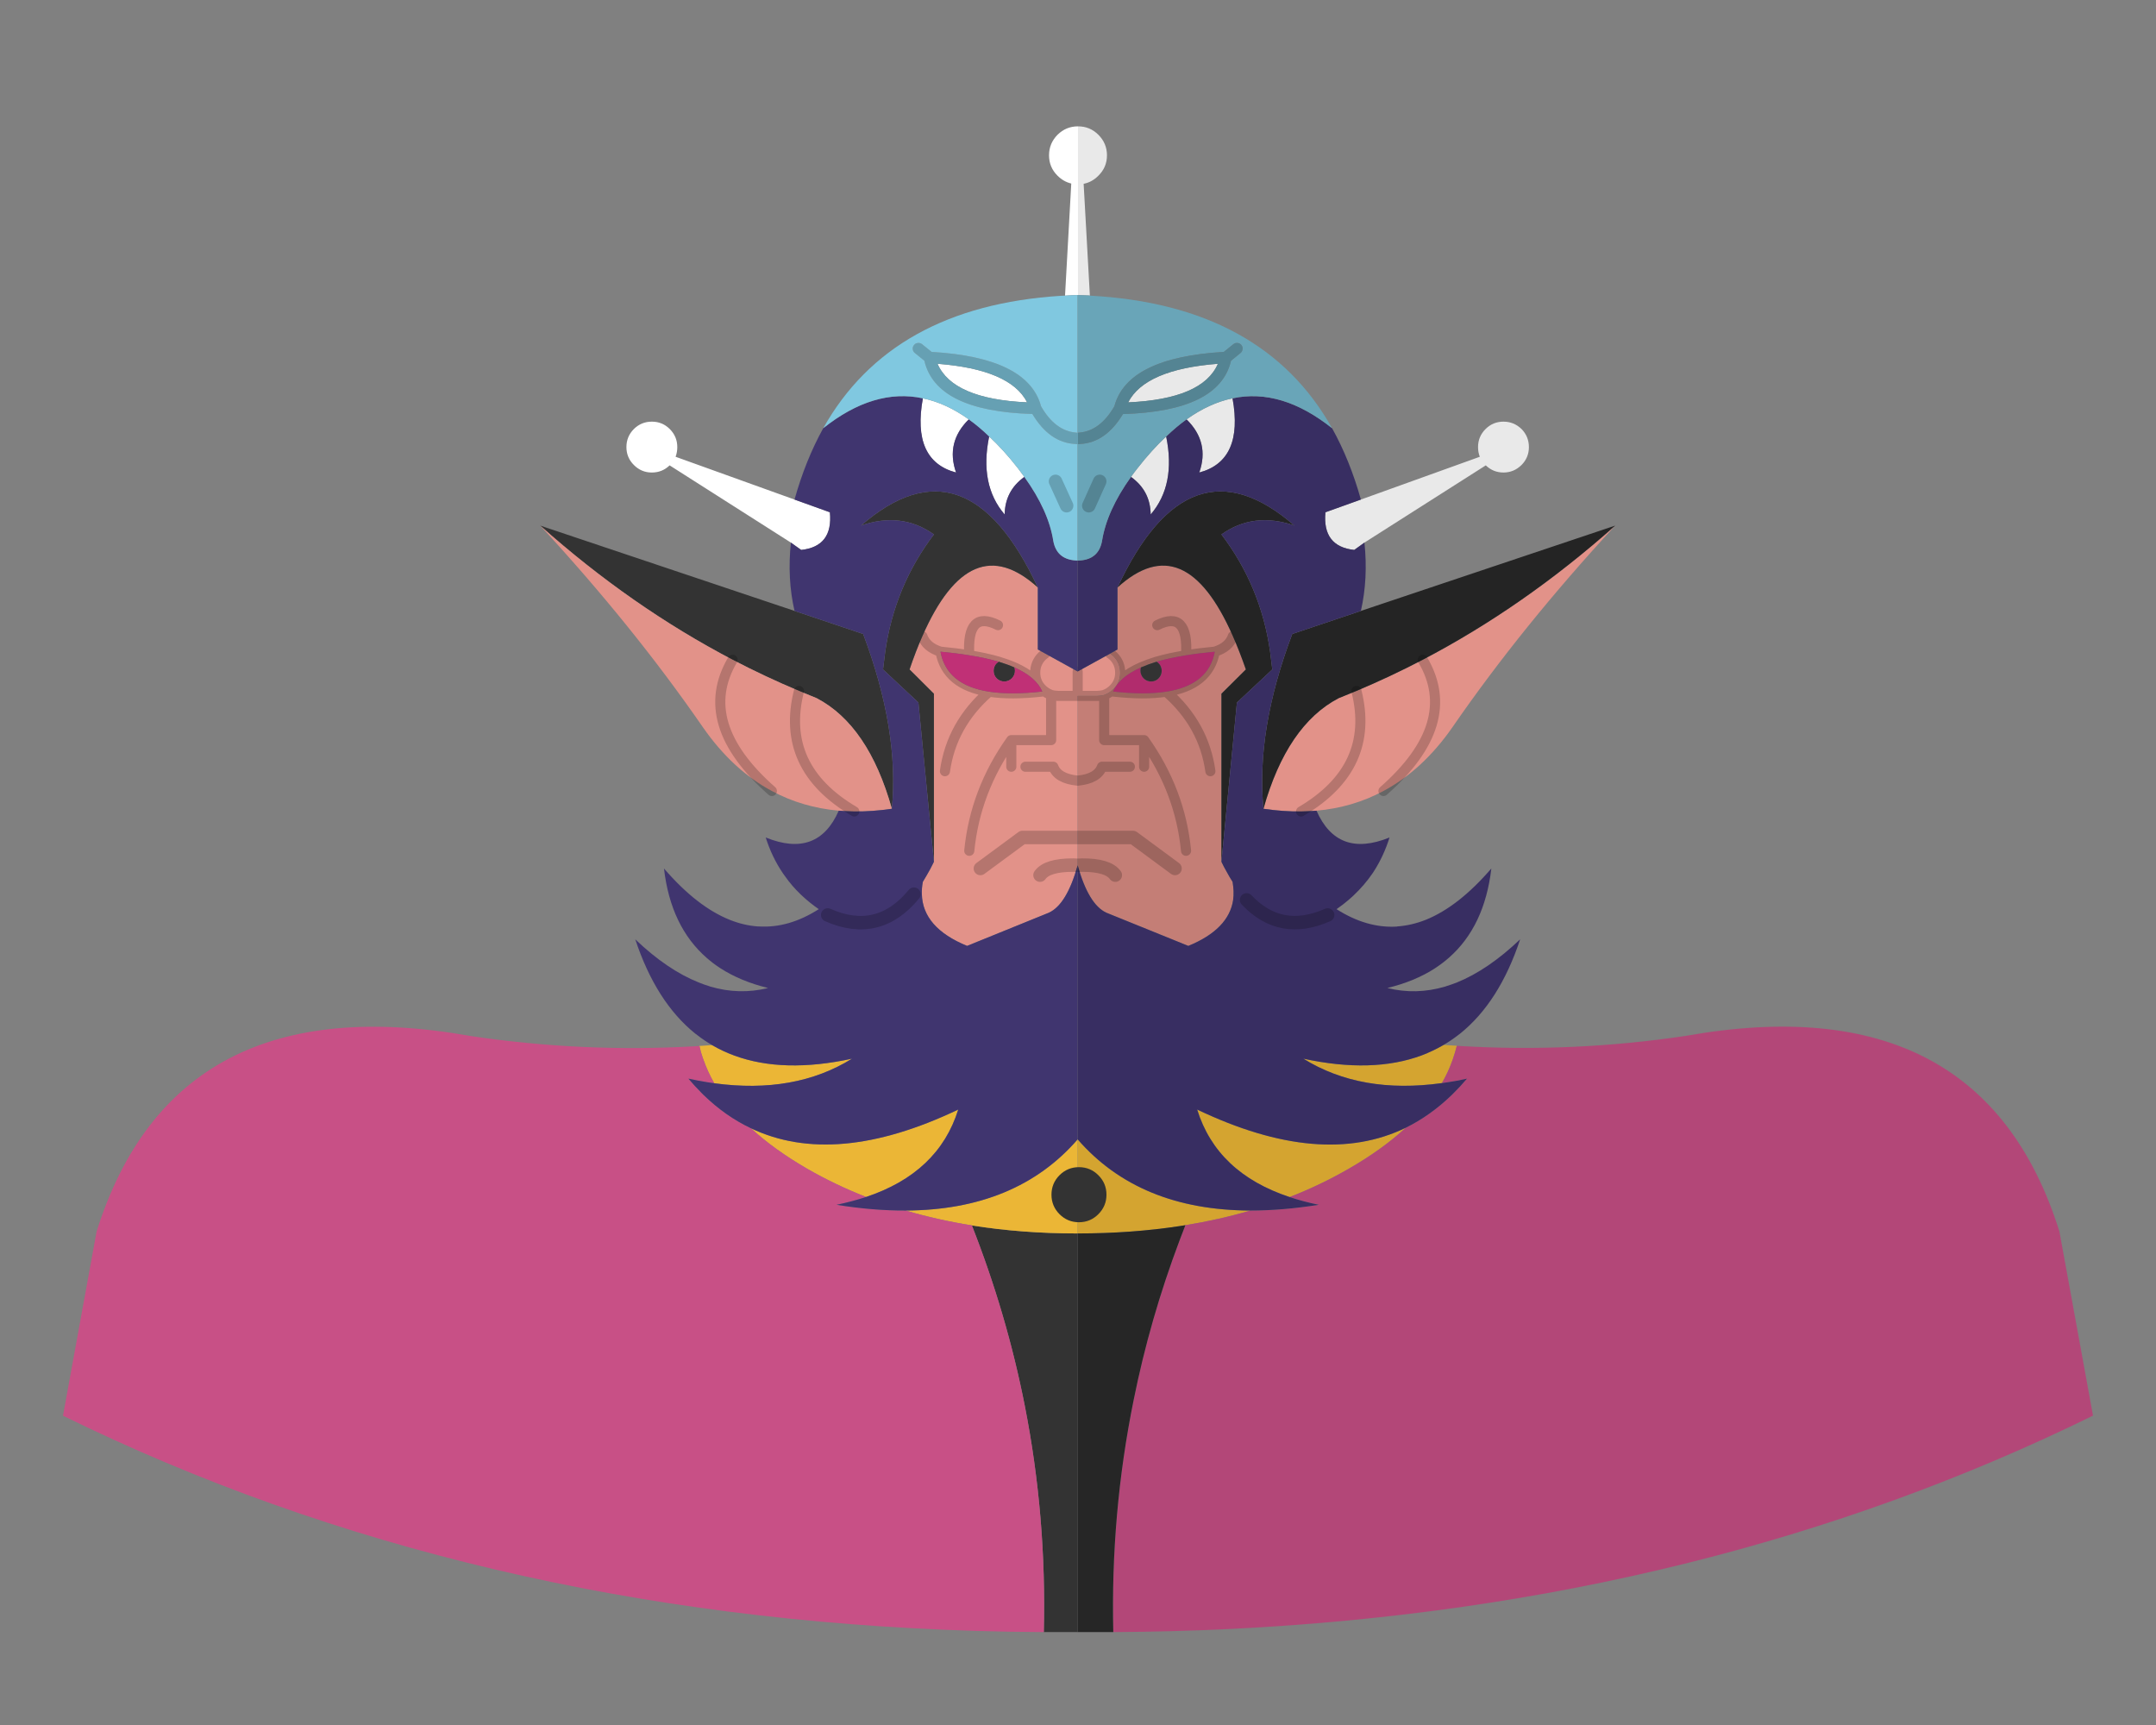 
<svg xmlns="http://www.w3.org/2000/svg" version="1.1" xmlns:xlink="http://www.w3.org/1999/xlink" preserveAspectRatio="none" x="0px" y="0px" width="1280px" height="1024px" viewBox="0 0 1280 1024">
<rect x="0" y="0" width="1280" height="1024" fill="#808080" stroke="none"/>
<defs>
<g id="Layer21_0_FILL">
<path fill="#E29289" stroke="none" d="
M 661.05 389.55
Q 660.45 389.05 659.9 388.6 659.55 388.3 659.15 388.05
L 639.8 398.6 616.15 385.55 616.15 348.75
Q 576.2 312.45 547.6 377.65 543.65 386.6 540 397.4
L 554.45 411.8 554.45 511.6
Q 552.3 516.1 549.95 520 548.95 521.8 547.9 523.45 547.15 527.25 547.3 530.8 547.8 550.7 574.15 561.5
L 622.7 541.8
Q 633.3 536.95 639.8 513.65
L 639.8 413.1 651.5 413.1
Q 653.65 413.05 655.55 412.55 656.35 412.2 657.15 411.85 659.2 410.85 661.05 409.05 665.05 405.05 665.05 399.35 665.05 393.6 661.05 389.55
M 575.45 389
Q 585.25 390.55 592.9 392.8 598.05 394.35 602.25 396.2 615.1 401.9 618.8 410.5 600.25 412.6 587.25 410.6 562 406.7 558.35 386.85 567.6 387.7 575.45 389 Z"/>

<path fill="#C47E76" stroke="none" d="
M 663.45 348.75
L 663.45 385.55 659.15 388.05
Q 659.55 388.3 659.9 388.6 660.45 389.05 661.05 389.55 665.05 393.6 665.05 399.35 665.05 405.05 661.05 409.05 659.2 410.85 657.15 411.85 656.35 412.2 655.55 412.55 653.65 413.05 651.5 413.1
L 639.8 413.1 639.8 513.65
Q 646.3 536.95 656.85 541.8
L 705.5 561.5
Q 729.5 551.65 732.1 534.2 732.75 529.1 731.75 523.45 729.9 520.6 728.2 517.4 726.6 514.65 725.15 511.6
L 725.15 411.8 739.65 397.4
Q 735.9 386.6 731.95 377.65 703.35 312.45 663.45 348.75
M 704.15 389
Q 712 387.7 721.2 386.85 717.6 406.7 692.35 410.6 679.4 412.6 660.8 410.5 664.5 401.9 677.35 396.2 681.6 394.35 686.65 392.8 694.4 390.55 704.15 389 Z"/>
</g>

<g id="Layer19_0_FILL">
<path fill="#333333" stroke="none" d="
M 592.9 392.8
Q 592.3 393.2 591.7 393.75 589.9 395.6 589.9 398.2 589.9 400.8 591.7 402.7 593.6 404.55 596.25 404.55 598.8 404.55 600.7 402.7 602.55 400.8 602.55 398.2 602.55 397.15 602.25 396.2 598.05 394.35 592.9 392.8 Z"/>

<path fill="#C03076" stroke="none" d="
M 592.9 392.8
Q 585.25 390.55 575.45 389 567.6 387.7 558.35 386.85 562 406.7 587.25 410.6 600.25 412.6 618.8 410.5 615.1 401.9 602.25 396.2 602.55 397.15 602.55 398.2 602.55 400.8 600.7 402.7 598.8 404.55 596.25 404.55 593.6 404.55 591.7 402.7 589.9 400.8 589.9 398.2 589.9 395.6 591.7 393.75 592.3 393.2 592.9 392.8 Z"/>
</g>

<g id="Layer18_0_FILL">
<path fill="#B12C6D" stroke="none" d="
M 686.65 392.8
Q 687.35 393.2 687.85 393.75 689.7 395.6 689.7 398.2 689.7 400.8 687.85 402.7 686.05 404.55 683.4 404.55 680.8 404.55 678.95 402.7 677.1 400.8 677.1 398.2 677.1 397.15 677.35 396.2 664.5 401.9 660.8 410.5 679.4 412.6 692.35 410.6 717.6 406.7 721.2 386.85 712 387.7 704.15 389 694.4 390.55 686.65 392.8 Z"/>

<path fill="#333333" stroke="none" d="
M 687.85 393.75
Q 687.35 393.2 686.65 392.8 681.6 394.35 677.35 396.2 677.1 397.15 677.1 398.2 677.1 400.8 678.95 402.7 680.8 404.55 683.4 404.55 686.05 404.55 687.85 402.7 689.7 400.8 689.7 398.2 689.7 395.6 687.85 393.75 Z"/>
</g>

<g id="Layer17_0_FILL">
<path fill="#333333" stroke="none" d="
M 639.8 732.2
Q 606.7 732.2 577 727.45 597.7 780.1 608.4 834.45 621.4 900.4 619.7 968.85 629.7 968.9 639.8 968.85
L 639.8 732.2
M 512.45 376.35
L 471.7 362.65 320.7 312
Q 374.8 360.2 434.95 391.65 454.35 401.75 474.35 410.15 479.6 412.3 484.85 414.45 515.55 430.5 529.5 480.1 534 433.5 512.45 376.35
M 554.45 317.25
Q 531.1 348.05 525.55 386.85
L 524.25 397.4 545.25 417.05 554.45 511.6 554.45 411.8 540 397.4
Q 543.65 386.6 547.6 377.65 576.2 312.45 616.15 348.75 573.7 257.7 511.15 312 535.2 303.6 554.45 317.25 Z"/>

<path fill="#EBB636" stroke="none" d="
M 576.9 727.4
Q 576.95 727.4 577 727.45 606.7 732.2 639.8 732.2
L 639.8 676.35
Q 603.4 718.3 537.7 718.6 556.45 724.15 576.9 727.4
M 445.8 669.75
Q 459.65 682.5 479.4 693.9 495.95 703.4 514.2 710.55 557.2 696.2 568.9 658.65 495.7 693.55 445.8 669.75
M 422.75 620.4
Q 418.95 620.65 415.25 620.9 416 624.6 417.3 628.2 417.5 628.65 417.65 629.1 420.15 636.25 424.05 643.05 471.8 649.55 505.85 628.45 465.05 637.3 435.95 626.6 429 624.05 422.75 620.4 Z"/>

<path fill="#E29289" stroke="none" d="
M 417.2 431.55
Q 434.9 457.05 458.25 469.55 412.65 429.4 434.95 391.65 374.8 360.2 320.7 312 375.9 371.75 417.2 431.55
M 507.2 481.7
Q 517.95 481.8 529.5 480.1 515.55 430.5 484.85 414.45 479.6 412.3 474.35 410.15 462.85 455.6 507.2 481.7
M 497.95 481.25
Q 502.5 481.6 507.2 481.7 462.85 455.6 474.35 410.15 454.35 401.75 434.95 391.65 412.65 429.4 458.25 469.55 476.35 479.3 497.95 481.25
M 772.45 481.7
Q 777.1 481.6 781.6 481.25 803.25 479.3 821.35 469.55 867 429.4 844.65 391.65 825.3 401.75 805.3 410.15 816.75 455.6 772.45 481.7
M 805.3 410.15
Q 800.05 412.3 794.75 414.45 764.1 430.5 750.1 480.1 761.65 481.8 772.45 481.7 816.75 455.6 805.3 410.15
M 958.95 312
Q 904.8 360.2 844.65 391.65 867 429.4 821.35 469.55 844.7 457.05 862.4 431.55 903.7 371.75 958.95 312 Z"/>

<path fill="#C85086" stroke="none" d="
M 279.4 615
Q 103.7 583.65 57.35 731.05
L 37.4 840.4
Q 279.1 959.05 579.65 968.15 599.55 968.75 619.7 968.85 621.4 900.4 608.4 834.45 597.7 780.1 577 727.45 576.95 727.4 576.9 727.4 556.45 724.15 537.7 718.6 518.4 718.7 496.65 715.2 505.95 713.25 514.2 710.55 495.95 703.4 479.4 693.9 459.65 682.5 445.8 669.75 430.6 662.55 417.65 649.95 417.15 649.5 416.75 649.05 412.6 644.9 408.7 640.3 411.65 640.9 414.55 641.5 414.85 641.55 415.2 641.6 419.65 642.45 424.05 643.05 420.15 636.25 417.65 629.1 417.5 628.65 417.3 628.2 416 624.6 415.25 620.9 414.05 620.95 412.95 621.05 412.65 621.05 412.35 621.1 345.85 624.9 279.4 615 Z"/>

<path fill="#FFFFFF" stroke="none" d="
M 575.15 248.95
Q 561.65 239.3 547.9 236.45 541.15 273.45 567.6 280.5 561.35 262.55 575.15 248.95
M 609.8 238.85
Q 599.8 219.3 556.6 215.95 565.65 236.85 609.8 238.85
M 604.25 277.85
Q 595.85 267.1 587.25 259.1 581.35 287.8 596.45 305.4 596.7 291.3 608.15 283.1 606.3 280.5 604.25 277.85
M 376.3 254.7
Q 371.9 259.15 371.9 265.4 371.9 271.6 376.3 276 380.75 280.5 387 280.5 393.15 280.5 397.55 276.25
L 469.55 322.1 475.65 326.45
Q 494.65 324.4 492.7 304.1
L 471.7 296.55 401.1 271.15
Q 402.1 268.45 402.1 265.4 402.1 259.15 397.65 254.7 393.25 250.3 387 250.3 380.75 250.3 376.3 254.7
M 640 75
Q 632.9 75 627.85 80 622.8 85.1 622.8 92.2 622.8 99.3 627.85 104.3 631.4 107.85 636 108.95
L 632.3 175.5
Q 635.95 175.25 639.8 175.15 639.9 175.15 640 175.15
L 640 75 Z"/>

<path fill="#66A0B3" stroke="none" d="
M 639.05 256.85
Q 638.9 256.8 638.7 256.8 626.35 255.7 618.05 241.15 610.3 212.25 553.1 208.9
L 547.35 204.25
Q 546.25 203.45 544.9 203.6 543.5 203.7 542.6 204.85 541.75 205.9 541.9 207.3 542 208.65 543.15 209.55
L 548.8 214.15
Q 555.75 244.05 612.9 245.75 623.1 262.75 638.25 263.55 638.95 263.65 639.6 263.65
L 639.8 263.65 640 263.65 640 256.9
Q 639.95 256.9 639.9 256.9
L 639.8 256.9 639.75 256.9
Q 639.4 256.9 639.05 256.85
M 556.6 215.95
Q 599.8 219.3 609.8 238.85 565.65 236.85 556.6 215.95 Z"/>

<path fill="#40356F" stroke="none" d="
M 475.65 326.45
L 469.55 322.1
Q 467.3 343.5 471.7 362.65
L 512.45 376.35
Q 534 433.5 529.5 480.1 517.95 481.8 507.2 481.7 502.5 481.6 497.95 481.25 485.5 509.7 454.6 497.15 458.25 508.7 464.7 518.25 465.35 519.15 465.95 520 470 525.8 475.2 530.8 475.6 531.2 476 531.55 476.1 531.65 476.2 531.75 480.75 536 486.1 539.7 468.25 551.1 450.4 549.95 450.1 549.95 449.85 549.95 441.65 549.35 433.55 546.15 413.9 538.4 394.2 515.55 398.2 550.1 419.7 568.75 423.25 571.85 427.35 574.55 427.5 574.65 427.75 574.8 439.75 582.55 456 586.5 438.9 590.75 421.5 585.6 421.2 585.45 421 585.4 417.95 584.5 414.95 583.25 396.25 575.85 377.15 557.6 389.45 594.8 412.8 613.6 413.1 613.75 413.4 614 413.6 614.2 413.95 614.45 418.1 617.7 422.75 620.4 429 624.05 435.95 626.6 465.05 637.3 505.85 628.45 471.8 649.55 424.05 643.05 419.65 642.45 415.2 641.6 414.85 641.55 414.55 641.5 411.65 640.9 408.7 640.3 412.6 644.9 416.75 649.05 417.15 649.5 417.65 649.95 430.6 662.55 445.8 669.75 495.7 693.55 568.9 658.65 557.2 696.2 514.2 710.55 505.95 713.25 496.65 715.2 518.4 718.7 537.7 718.6 603.4 718.3 639.8 676.35
L 639.8 513.65
Q 633.3 536.95 622.7 541.8
L 574.15 561.5
Q 547.8 550.7 547.3 530.8 547.15 527.25 547.9 523.45 548.95 521.8 549.95 520 552.3 516.1 554.45 511.6
L 545.25 417.05 524.25 397.4 525.55 386.85
Q 531.1 348.05 554.45 317.25 535.2 303.6 511.15 312 573.7 257.7 616.15 348.75
L 616.15 385.55 639.8 398.6 639.8 332.75
Q 639.15 332.75 638.5 332.7 627.35 331.9 625.35 321.2 622.55 303.15 608.15 283.1 596.7 291.3 596.45 305.4 581.35 287.8 587.25 259.1 581.25 253.3 575.15 248.95 561.35 262.55 567.6 280.5 541.15 273.45 547.9 236.45 518.85 230.25 488.75 254.2 478.25 273.15 471.7 296.55
L 492.7 304.1
Q 494.65 324.4 475.65 326.45
M 542.6 530.8
Q 521.5 556.5 491.4 543.15 521.5 556.5 542.6 530.8 Z"/>

<path fill="#80C8E0" stroke="none" d="
M 632.3 175.5
Q 631.05 175.55 629.85 175.6 529.3 181.95 488.75 254.2 518.85 230.25 547.9 236.45 561.65 239.3 575.15 248.95 581.25 253.3 587.25 259.1 595.85 267.1 604.25 277.85 606.3 280.5 608.15 283.1 622.55 303.15 625.35 321.2 627.35 331.9 638.5 332.7 639.15 332.75 639.8 332.75
L 639.8 263.65 639.6 263.65
Q 638.95 263.65 638.25 263.55 623.1 262.75 612.9 245.75 555.75 244.05 548.8 214.15
L 543.15 209.55
Q 542 208.65 541.9 207.3 541.75 205.9 542.6 204.85 543.5 203.7 544.9 203.6 546.25 203.45 547.35 204.25
L 553.1 208.9
Q 610.3 212.25 618.05 241.15 626.35 255.7 638.7 256.8 638.9 256.8 639.05 256.85 639.4 256.9 639.75 256.9
L 639.8 256.9 639.8 175.15
Q 635.95 175.25 632.3 175.5
M 633.25 300.2
L 626.65 285.75 633.25 300.2 Z"/>

<path fill="#D4A430" stroke="none" d="
M 864.9 620.8
Q 860.95 620.6 857.05 620.3 850.85 623.9 844.05 626.5 814.8 637.35 773.8 628.45 807.95 649.65 856.05 642.95 859.9 636.25 862.35 629.25 862.55 628.85 862.65 628.4 863.95 624.65 864.9 620.8
M 765.65 710.6
Q 784 703.45 800.55 693.9 820.6 682.4 834.6 669.45 784.5 693.85 710.75 658.65 722.45 696.3 765.65 710.6
M 700.25 727.85
Q 702 727.6 703.75 727.3 723.8 724.05 742.35 718.6 676.35 718.4 639.8 676.35
L 639.8 732.2
Q 639.9 732.2 640 732.2 671.7 732.2 700.25 727.85 Z"/>

<path fill="#B34778" stroke="none" d="
M 703.75 727.3
Q 702 731.85 700.25 736.45 682.7 783.05 673.05 831 659.3 898.6 660.95 968.85 696.45 968.65 731.2 966.95 1013.35 952.9 1242.6 840.35
L 1222.65 731
Q 1176.35 583.6 1000.65 614.95 933.85 624.9 867.1 620.95 866.8 620.9 866.55 620.9 865.7 620.85 864.9 620.8 863.95 624.65 862.65 628.4 862.55 628.85 862.35 629.25 859.9 636.25 856.05 642.95 860.1 642.4 864.35 641.65 864.6 641.55 864.95 641.55 867.9 640.95 870.95 640.3 866.9 645.1 862.65 649.25 862.25 649.7 861.8 650.1 849.2 662.25 834.6 669.45 820.6 682.4 800.55 693.9 784 703.45 765.65 710.6 773.7 713.3 782.95 715.2 761.45 718.6 742.35 718.6 723.8 724.05 703.75 727.3 Z"/>

<path fill="#262626" stroke="none" d="
M 703.75 727.3
Q 702 727.6 700.25 727.85 671.7 732.2 640 732.2 639.9 732.2 639.8 732.2
L 639.8 968.85
Q 639.9 968.85 640 968.85 650.55 968.9 660.95 968.85 659.3 898.6 673.05 831 682.7 783.05 700.25 736.45 702 731.85 703.75 727.3 Z"/>

<path fill="#242424" stroke="none" d="
M 754.05 386.85
Q 748.55 348.05 725.15 317.25 744.4 303.6 768.5 312 705.95 257.7 663.45 348.75 703.35 312.45 731.95 377.65 735.9 386.6 739.65 397.4
L 725.15 411.8 725.15 511.6 734.35 417.05 755.35 397.4 754.05 386.85
M 807.95 362.65
L 767.2 376.35
Q 745.6 433.5 750.1 480.1 764.1 430.5 794.75 414.45 800.05 412.3 805.3 410.15 825.3 401.75 844.65 391.65 904.8 360.2 958.95 312
L 807.95 362.65 Z"/>

<path fill="#E9E9E9" stroke="none" d="
M 786.9 304.1
Q 785 324.4 804 326.45
L 810.05 322.1 882.1 276.25
Q 886.5 280.5 892.6 280.5 898.8 280.5 903.35 276 907.7 271.6 907.7 265.4 907.7 259.15 903.35 254.7 898.8 250.3 892.6 250.3 886.35 250.3 881.95 254.7 877.5 259.15 877.5 265.4 877.5 268.45 878.55 271.15
L 807.95 296.55 786.9 304.1
M 704.45 248.95
Q 718.3 262.55 712 280.5 738.45 273.45 731.75 236.45 718 239.3 704.45 248.95
M 675.4 277.85
Q 673.3 280.5 671.45 283.1 682.95 291.3 683.15 305.4 698.25 287.8 692.35 259.1 683.8 267.1 675.4 277.85
M 669.8 238.85
Q 714.05 236.85 723.05 215.95 679.85 219.3 669.8 238.85
M 657.2 92.2
Q 657.2 85.1 652.1 80 647.1 75 640 75
L 640 175.15
Q 643.2 175.25 646.4 175.4 646.7 175.4 647.05 175.5
L 643.35 109.1
Q 643.45 109.1 643.6 109.05 648.4 108.05 652.1 104.3 657.2 99.3 657.2 92.2 Z"/>

<path fill="#382E62" stroke="none" d="
M 807.95 296.55
Q 801.4 273.15 790.85 254.2 760.75 230.25 731.75 236.45 738.45 273.45 712 280.5 718.3 262.55 704.45 248.95 698.4 253.3 692.35 259.1 698.25 287.8 683.15 305.4 682.95 291.3 671.45 283.1 657.1 303.15 654.25 321.2 652.25 331.95 641.15 332.7 640.45 332.75 639.9 332.75
L 639.8 332.75 639.8 398.6 663.45 385.55 663.45 348.75
Q 705.95 257.7 768.5 312 744.4 303.6 725.15 317.25 748.55 348.05 754.05 386.85
L 755.35 397.4 734.35 417.05 725.15 511.6
Q 726.6 514.65 728.2 517.4 729.9 520.6 731.75 523.45 732.75 529.1 732.1 534.2 729.5 551.65 705.5 561.5
L 656.85 541.8
Q 646.3 536.95 639.8 513.65
L 639.8 676.35
Q 676.35 718.4 742.35 718.6 761.45 718.6 782.95 715.2 773.7 713.3 765.65 710.6 722.45 696.3 710.75 658.65 784.5 693.85 834.6 669.45 849.2 662.25 861.8 650.1 862.25 649.7 862.65 649.25 866.9 645.1 870.95 640.3 867.9 640.95 864.95 641.55 864.6 641.55 864.35 641.65 860.1 642.4 856.05 642.95 807.95 649.65 773.8 628.45 814.8 637.35 844.05 626.5 850.85 623.9 857.05 620.3 861.8 617.5 866.15 614.1 866.2 614.1 866.2 614.05 866.4 613.85 866.7 613.7 890.15 594.95 902.5 557.6 883.55 575.65 865.1 583.15 861.8 584.45 858.55 585.45 858.25 585.55 858 585.65 840.65 590.75 823.65 586.5 839.8 582.6 851.8 574.9 852 574.7 852.2 574.6 856.5 571.8 860.3 568.45 881.4 549.85 885.4 515.55 865.9 538.2 846.4 546.05 838 549.35 829.6 549.95 829.35 549.95 829.1 550.05 811.3 551.05 793.5 539.7 797.35 537.05 800.65 534.2 802 533 803.3 531.85 803.4 531.7 803.55 531.6 810.15 525.4 815.1 518.1 815.3 517.75 815.55 517.4 821.5 508.2 824.95 497.15 794.1 509.7 781.6 481.25 777.1 481.6 772.45 481.7 761.65 481.8 750.1 480.1 745.6 433.5 767.2 376.35
L 807.95 362.65
Q 812.3 343.5 810.05 322.1
L 804 326.45
Q 785 324.4 786.9 304.1
L 807.95 296.55
M 740.1 534.2
Q 760.25 555.55 788.2 543.15 760.25 555.55 740.1 534.2 Z"/>

<path fill="#69A5B8" stroke="none" d="
M 732.2 204.35
Q 733.25 203.45 734.7 203.6 736.1 203.7 737 204.8 737.85 205.85 737.7 207.25 737.55 208.65 736.5 209.55
L 730.85 214.15
Q 723.9 244.05 666.7 245.8 656.45 262.75 641.35 263.55 640.7 263.65 640 263.65
L 639.8 263.65 639.8 332.75 639.9 332.75
Q 640.45 332.75 641.15 332.7 652.25 331.95 654.25 321.2 657.1 303.15 671.45 283.1 673.3 280.5 675.4 277.85 683.8 267.1 692.35 259.1 698.4 253.3 704.45 248.95 718 239.3 731.75 236.45 760.75 230.25 790.85 254.2 749.8 181 647.05 175.5 646.7 175.4 646.4 175.4 643.2 175.25 640 175.15 639.9 175.15 639.8 175.15
L 639.8 256.9 639.9 256.9
Q 639.95 256.9 640 256.9 640.3 256.9 640.55 256.85 640.75 256.8 640.9 256.8 653.2 255.7 661.6 241.15 669.3 212.25 726.55 208.9
L 732.2 204.35
M 646.4 300.2
L 652.9 285.75 646.4 300.2 Z"/>

<path fill="#548493" stroke="none" d="
M 734.7 203.6
Q 733.25 203.45 732.2 204.35
L 726.55 208.9
Q 669.3 212.25 661.6 241.15 653.2 255.7 640.9 256.8 640.75 256.8 640.55 256.85 640.3 256.9 640 256.9
L 640 263.65
Q 640.7 263.65 641.35 263.55 656.45 262.75 666.7 245.8 723.9 244.05 730.85 214.15
L 736.5 209.55
Q 737.55 208.65 737.7 207.25 737.85 205.85 737 204.8 736.1 203.7 734.7 203.6
M 723.05 215.95
Q 714.05 236.85 669.8 238.85 679.85 219.3 723.05 215.95 Z"/>
</g>

<g id="Layer16_0_FILL">
<path fill="#333333" stroke="none" d="
M 652.1 720.75
Q 656.9 715.95 656.9 709.2 656.9 702.45 652.1 697.65 647.35 692.85 640.55 692.85 633.8 692.85 629 697.65 624.25 702.45 624.25 709.2 624.25 715.95 629 720.75 633.8 725.55 640.55 725.55 647.35 725.55 652.1 720.75 Z"/>
</g>

<path id="Layer20_0_1_STROKES" stroke="#000000" stroke-opacity="0.2" stroke-width="6" stroke-linejoin="round" stroke-linecap="round" fill="none" d="
M 639.8 398.6
L 639.8 413.1 651.5 413.1
Q 653.65 413.05 655.55 412.55 656.35 412.2 657.15 411.85 659.2 410.85 661.05 409.05 665.05 405.05 665.05 399.35 665.05 393.6 661.05 389.55 660.45 389.05 659.9 388.6 659.55 388.3 659.15 388.05
M 687.05 371.1
Q 705.8 361.75 704.15 389 712 387.7 721.2 386.85 729.65 384.25 731.95 377.65
M 718.6 457.8
Q 714.75 430.05 692.35 410.6 679.4 412.6 660.8 410.5 664.5 401.9 677.35 396.2 681.6 394.35 686.65 392.8 694.4 390.55 704.15 389
M 655.55 412.55
L 655.55 439.35 679.25 439.35
Q 700.7 469.5 704.15 505.05
M 608.8 455.15
L 625.35 455.15
Q 627.95 462.25 639.8 463.4
L 639.9 463.4
Q 651.65 462.25 654.25 455.15
L 670.8 455.15
M 679.25 439.35
L 679.25 455.15
M 692.35 410.6
Q 717.6 406.7 721.2 386.85
M 561 457.8
Q 564.9 430.05 587.25 410.6 562 406.7 558.35 386.85 549.95 384.25 547.6 377.65
M 558.35 386.85
Q 567.6 387.7 575.45 389 573.8 361.75 592.5 371.1
M 587.25 410.6
Q 600.25 412.6 618.8 410.5 615.1 401.9 602.25 396.2 598.05 394.35 592.9 392.8 585.25 390.55 575.45 389
M 575.45 505.05
Q 578.95 469.5 600.4 439.35
L 624.05 439.35 624.05 412.55
Q 623.25 412.2 622.5 411.85 620.4 410.85 618.6 409.05 614.6 405.05 614.6 399.35 614.6 393.6 618.6 389.55 619.1 389.05 619.7 388.6 620.05 388.3 620.45 388.05
M 624.05 412.55
Q 626 413.05 628.1 413.1
L 639.8 413.1
M 600.4 439.35
L 600.4 455.15"/>

<path id="Layer17_0_1_STROKES" stroke="#000000" stroke-opacity="0.2" stroke-width="8" stroke-linejoin="round" stroke-linecap="round" fill="none" d="
M 697.6 515.55
L 672.65 497.15 607 497.15 582.05 515.55
M 740.1 534.2
Q 760.25 555.55 788.2 543.15
M 639.8 513.65
Q 638.55 513.65 637.2 513.55 621.7 513.5 617.45 519.5
M 633.25 300.2
L 626.65 285.75
M 542.6 530.8
Q 521.5 556.5 491.4 543.15
M 639.8 513.65
Q 640.1 513.65 640.45 513.65 641.45 513.55 642.45 513.55 657.85 513.5 662.15 519.5
M 646.4 300.2
L 652.9 285.75"/>

<path id="Layer17_0_2_STROKES" stroke="#000000" stroke-opacity="0.2" stroke-width="6" stroke-linejoin="round" stroke-linecap="round" fill="none" d="
M 805.3 410.15
Q 816.75 455.6 772.45 481.7
M 844.65 391.65
Q 867 429.4 821.35 469.55
M 474.35 410.15
Q 462.85 455.6 507.2 481.7
M 434.95 391.65
Q 412.65 429.4 458.25 469.55"/>
</defs>

<g transform="matrix( 1, 0, 0, 1, 0,0) ">
<use xlink:href="#Layer21_0_FILL"/>
</g>

<g transform="matrix( 1, 0, 0, 1, 0,0) ">
<use xlink:href="#Layer20_0_1_STROKES"/>
</g>

<g transform="matrix( 1, 0, 0, 1, 0,0) ">
<use xlink:href="#Layer19_0_FILL"/>
</g>

<g transform="matrix( 1, 0, 0, 1, 0,0) ">
<use xlink:href="#Layer18_0_FILL"/>
</g>

<g transform="matrix( 1, 0, 0, 1, 0,0) ">
<use xlink:href="#Layer17_0_FILL"/>

<use xlink:href="#Layer17_0_1_STROKES"/>

<use xlink:href="#Layer17_0_2_STROKES"/>
</g>

<g transform="matrix( 1, 0, 0, 1, 0,0) ">
<use xlink:href="#Layer16_0_FILL"/>
</g>
</svg>
